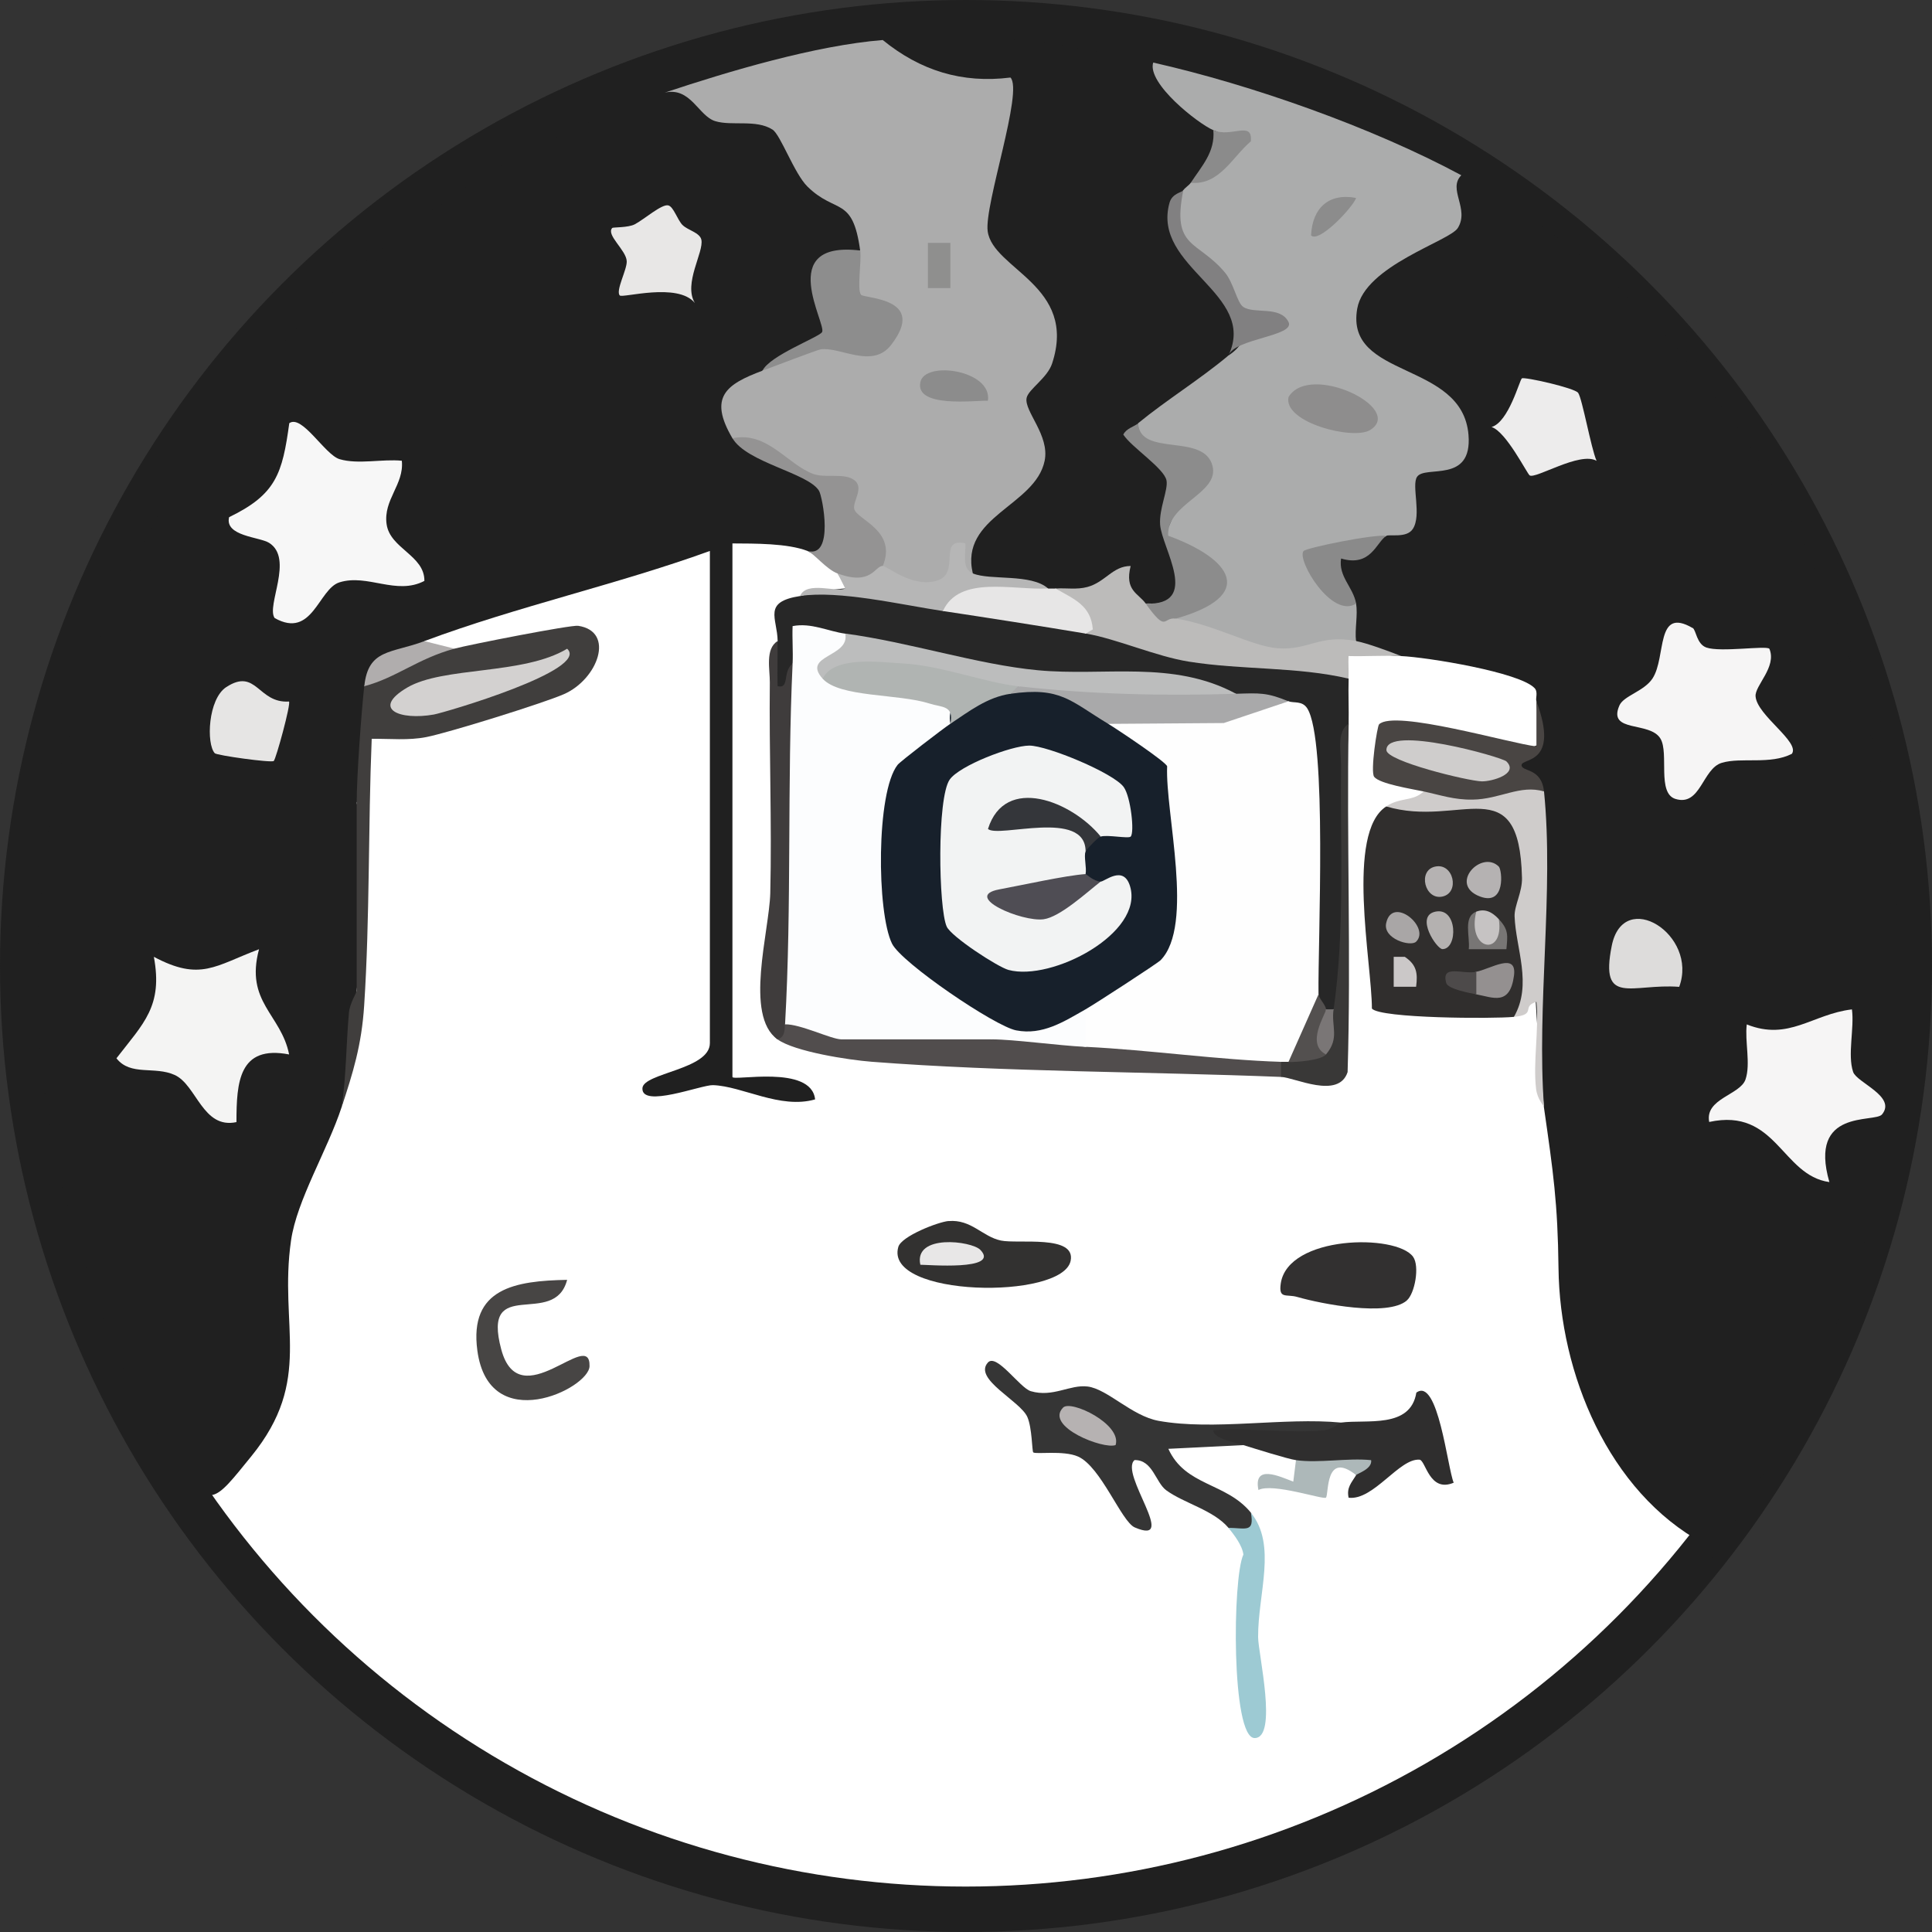 <svg width="240" height="240" viewBox="0 0 240 240" fill="none" xmlns="http://www.w3.org/2000/svg">
<rect x="0" y="0" width="240" height="240" fill="#333333" stroke="none"/>
<g clip-path="url(#clip0_4_654)">
<circle cx="120" cy="120" r="120" fill="#202020"/>
<circle cx="119.959" cy="119.958" r="114.398" fill="white"/>
<path d="M82.588 11.505C85.774 10.68 87.339 10.915 89.476 13.314C95.286 12.676 99.344 15.534 101.649 21.879C107.824 25.027 109.558 28.11 106.859 31.109L105.735 32.88C102.37 32.393 101.686 35.401 103.673 41.905C100.496 42.907 97.516 44.285 94.724 46.037C94.452 47.593 93.393 48.914 91.547 50.02C92.175 52.044 91.987 53.516 90.985 54.443L100.74 59.354C105.856 59.41 105.66 71.658 100.318 68.444C97.807 67.478 93.721 67.525 90.985 67.507V133.779C90.985 134.35 100.787 132.195 101.255 136.571C96.907 137.818 92.231 134.922 88.567 134.8C87.133 134.753 79.674 137.696 79.805 135.184C79.899 133.273 88.183 132.879 88.183 129.581V68.444C76.572 72.642 64.258 75.331 52.713 79.642L52.648 80.814C49.639 81.788 47.278 82.781 45.244 85.246C47.634 86.249 47.418 90.794 45.432 91.74C45.629 94.786 45.254 97.447 44.307 99.715C45.75 106.49 45.16 115.786 44.307 123.049C44.317 127.678 43.698 132.504 42.442 137.518C40.681 142.888 36.876 149.072 36.154 154.095C34.608 164.778 38.975 171.366 31.225 180.897C26.53 186.669 26.09 187.644 21.892 181.871C14.685 171.966 8.144 151.865 6.148 139.748C-2.942 84.515 29.688 29.132 82.588 11.505Z" fill="#202020"/>
<path d="M181.523 21.776C226.476 45.962 244.347 103.548 232.399 151.518C228.622 166.671 220.975 180.4 212.785 193.51C212.148 193.81 212.598 192.273 211.595 191.72C199.816 185.311 193.752 170.626 193.603 157.535C193.509 149.457 192.956 145.643 191.785 137.509C190.641 125.57 190.088 113.5 190.154 101.299L191.785 98.3C187.09 96.051 185.693 94.786 191.26 92.424L190.857 87.102C190.726 86.755 191.091 85.968 190.632 85.48C188.758 83.503 177.306 81.648 174.054 81.498C171.318 81.432 169.453 80.814 168.451 79.633C165.798 78.49 165.93 76.147 168.451 74.966C164.383 73.354 162.715 67.966 168.769 68.172L172.19 66.57C171.796 64.752 172.611 64.63 174.036 64.489C173.473 61.172 174.083 58.726 175.854 57.142C187.136 56.139 176.388 47.668 170.653 46.028C160.326 38.035 171.796 30.631 179.48 27.323C178.712 23.247 179.396 21.392 181.523 21.757V21.776Z" fill="#202020"/>
<path d="M109.653 4.974L119.333 7.644C126.193 7.091 128.892 9.209 127.421 13.998L124.544 28.579C133.887 36.086 135.508 43.189 129.407 49.87C134.655 57.808 129.726 61.922 123.597 66.888C122.913 68.847 121.995 70.299 120.842 71.246C117.525 74.198 109.962 75.66 109.644 70.309C107.882 67.91 106.101 65.539 104.302 63.177C105.108 61.753 104.143 60.6 101.416 59.729L90.986 54.444C87.959 49.299 90.218 47.734 94.716 46.047C97.518 44.698 100.048 43.189 102.306 41.521C108.116 43.91 114.948 40.19 105.764 37.81C104.34 36.114 104.237 31.587 106.851 31.11C105.923 24.306 103.852 26.649 100.31 23.182C98.661 21.56 96.965 16.734 95.962 16.097C93.919 14.794 90.911 15.685 88.84 15.047C86.769 14.41 85.794 10.765 82.58 11.505C90.583 8.835 101.322 5.648 109.644 4.974H109.653Z" fill="#ACACAC"/>
<path d="M181.524 21.776C179.809 23.509 182.583 25.927 181.093 28.326C180.08 29.957 169.547 33.002 168.601 38.334C167.045 47.143 181.683 44.772 182.423 54.04C182.911 60.132 177.035 57.742 176.032 59.232C175.311 60.31 176.641 63.992 175.498 65.717C174.72 66.898 172.574 66.317 172.181 66.579L169.575 67.957C161.919 69.268 163.784 71.133 168.451 74.975C168.704 76.344 168.273 78.171 168.451 79.642C166.258 82.285 161.02 82.041 157.599 81.741C154.179 81.442 147.122 79.961 146.054 76.84C146.654 75.125 148.163 73.645 150.59 72.38C144.386 67.441 142.203 64.939 148.865 58.454L147.984 57.583C145.351 57.33 139.401 55.268 141.397 52.578C142.062 48.305 148.359 44.004 152.595 44.182C154.507 41.333 155.107 39.984 154.413 40.134L151.414 35.017C146.373 31.362 144.901 27.576 147.001 23.641C145.698 22.319 146.288 21.776 147.938 22.703C150.721 20.914 153.354 19.133 150.74 16.172C148.153 19.283 138.735 9.8 143.271 7.775C155.463 10.53 170.484 15.825 181.542 21.776H181.524Z" fill="#ABACAC"/>
<path d="M143.253 7.775C142.475 10.362 148.782 15.329 150.722 16.172C154.545 17.446 150.666 21.513 147.92 22.704C147.704 23.022 147.236 23.285 146.983 23.641C144.799 27.502 146.233 31.241 151.284 34.858C155.323 39.009 155.754 42.12 152.587 44.173C149.044 47.143 144.931 49.664 141.388 52.569L141.491 54.771C146.72 56.468 147.817 60.31 144.753 66.317C149.429 69.671 148.941 78.133 142.325 74.966C141.004 76.241 139.683 75.669 138.38 73.242C136.525 74.891 134.107 74.844 131.118 73.101C130.808 73.916 130.499 73.916 130.18 73.101C127.247 72.417 124.258 72.136 121.222 72.258L120.847 71.236C119.169 64.142 128.606 62.868 129.768 57.245C130.424 54.069 127.21 51.098 127.528 49.439C127.744 48.362 130.096 46.975 130.696 45.157C133.882 35.458 123.321 33.462 122.693 28.72C122.253 25.449 127.154 11.299 125.523 9.631C119.507 10.39 114.315 8.769 109.648 4.964C121.512 3.999 131.933 5.208 143.253 7.766V7.775Z" fill="#202020"/>
<path d="M99.386 74.048C105.008 72.605 110.303 72.68 116.197 73.907L117.125 75.913C122.289 73.888 130.713 74.975 134.855 78.715C135.736 78.677 136.28 78.096 136.608 77.168C145.932 80.43 155.753 81.891 165.705 82.041L167.532 84.309C167.476 86.174 167.57 88.048 167.532 89.913C167.026 101.065 166.754 112.394 166.717 123.902L165.667 125.383C165.405 126.198 165.086 126.189 164.73 125.383C163.671 126.02 163.353 125.392 163.793 123.518L162.547 123.171C162.903 110.895 162.078 98.881 160.064 87.121C157.102 87.73 154.919 87.411 153.532 86.183C137.76 84.956 123.132 83.447 107.276 80.664C106.189 80.476 105.468 79.708 104.999 78.715L103.931 79.783C101.654 79.389 99.826 80.28 98.467 82.444C97.193 89.651 94.981 85.162 96.603 79.642C96.556 76.747 94.691 74.769 99.404 74.038L99.386 74.048Z" fill="#272727"/>
<path d="M188.059 126.32C185.482 126.573 171.454 126.516 170.423 125.289C170.414 119.619 167.143 103.473 172.194 100.184C177.226 99.846 182.277 99.696 187.328 99.734C188.237 100.109 188.612 100.502 189.175 101.271C190.374 102.892 191.114 122.721 190.299 124.333C190.224 124.474 188.537 125.917 188.059 126.32Z" fill="#302E2D"/>
<path d="M166.597 176.717C167.365 179.238 165.416 180.185 160.749 179.566C151.556 178.151 149.382 177.795 154.246 178.488L154.461 179.519L145.137 179.978C147.255 184.645 152.306 184.13 155.398 187.916C156.973 191.758 155.576 192.592 152.596 189.781C150.703 187.569 147.114 186.754 144.893 185.142C143.544 184.167 143.207 181.337 140.939 181.375C138.99 183.024 146.505 192.123 140.967 189.743C139.308 189.031 136.769 182.19 133.91 180.934C132.102 180.138 128.644 180.691 128.353 180.419C128.194 180.269 128.222 177.401 127.622 176.024C126.732 174.009 120.866 171.31 122.721 169.258C123.799 168.068 126.695 172.425 128.054 172.819C130.818 173.625 132.889 171.966 135.11 172.238C137.575 172.547 140.583 175.893 143.928 176.502C150.75 177.739 159.522 176.043 166.578 176.717H166.597Z" fill="#353535"/>
<path d="M56.446 80.579C58.245 80.092 70.933 77.599 71.824 77.74C76.453 78.433 74.279 84.393 70.034 86.239C67.447 87.364 55.79 91 52.96 91.562C50.72 92.003 48.424 91.75 46.175 91.778C45.725 102.704 45.95 114.015 45.238 124.905C44.919 129.862 43.842 133.273 42.445 137.518C43.017 133.657 42.998 129.674 43.345 125.814C43.448 124.614 44.31 123.34 44.31 123.049V99.715C44.31 96.473 44.863 88.835 45.247 85.246C47.534 81.91 52.529 80.429 56.446 80.579Z" fill="#403E3D"/>
<path d="M131.129 73.111C132.451 73.017 133.763 73.279 135.093 72.914C137.333 72.296 138.223 70.309 140.454 70.309C139.676 73.364 141.41 73.701 142.328 74.976C144.052 74.873 145.299 75.491 146.058 76.841C150.753 77.543 155.532 80.308 158.765 80.533C162.56 80.805 163.919 78.762 168.455 79.633C169.87 79.905 172.568 80.907 174.058 81.498C171.894 81.404 169.682 81.554 167.517 81.498C167.48 82.426 167.555 83.363 167.517 84.3C161.136 82.8 154.248 83.241 147.688 82.191C143.565 81.535 138.729 79.352 134.85 78.696C132.863 76.887 131.617 75.022 131.12 73.092L131.129 73.111Z" fill="#BCBBBA"/>
<path d="M134.854 130.049C141.573 127.425 152.622 128.709 159.125 131.914C161.609 132.214 161.496 133.067 159.125 133.779C142.51 133.113 124.752 133.17 108.268 131.895C105.476 131.68 98.719 130.649 96.583 129.112C95.524 128.166 96.227 127.238 97.52 127.247C98.588 124.286 104.389 126.254 104.52 129.112L105.588 127.247C109.383 126.638 120.947 126.638 123.187 129.112C123.899 128.24 125.567 128.128 128.201 128.775C132.118 127.669 134.329 128.091 134.854 130.04V130.049Z" fill="#514D4D"/>
<path d="M166.592 176.717C169.741 176.295 175.204 177.514 175.944 172.997C178.643 171.01 179.815 182.387 180.583 184.186C177.547 185.479 177.106 181.393 176.338 181.328C173.836 181.122 170.612 186.435 167.529 186.051C167.257 184.786 167.885 184.195 168.457 183.258C168.12 181.215 165.402 181.393 164.737 183.343C162.928 183.746 161.241 183.474 160.998 181.384C159.929 181.234 155.909 179.96 154.466 179.519C153.491 179.219 150.605 178.666 150.736 177.664C155.15 177.336 159.986 178.076 164.343 177.692C165.571 177.579 166.358 176.755 166.602 176.717H166.592Z" fill="#2F2E2E"/>
<path d="M191.803 98.319C193.049 110.67 190.875 124.952 191.803 137.518C191.775 137.359 190.978 136.562 190.819 135.278C190.416 131.914 191.203 127.922 190.857 124.455C188.917 125.036 190.969 126.039 188.064 126.32C190.397 122.29 188.28 117.773 188.148 113.819C188.111 112.497 189.114 110.801 189.067 109.049C188.748 95.283 181.382 102.93 172.189 100.174C173.979 99.003 175.544 99.584 176.856 98.31C177.934 96.866 179.93 96.585 182.854 97.457C186.761 96.051 189.741 96.342 191.794 98.31L191.803 98.319Z" fill="#CFCCCB"/>
<path d="M190.861 87.111C193.813 95.048 189.015 94.12 189.015 95.048C189.015 95.901 191.498 95.329 191.798 98.319C188.846 97.428 186.353 99.284 182.924 99.331C180.628 99.368 178.96 98.769 176.861 98.319C175.399 98.009 171.388 97.382 170.704 96.501C170.207 95.863 171.079 90.203 171.313 89.978C173.215 88.104 187.553 92.349 190.861 92.724V87.13V87.111Z" fill="#494543"/>
<path d="M96.586 79.642C96.614 81.507 96.548 83.381 96.595 85.237C98.141 85.602 97.157 83.466 98.451 82.444C98.891 83.372 99.294 84.299 99.575 85.274C100.943 89.922 100.54 120.256 98.9 124.52C98.535 125.467 98.048 126.366 97.514 127.247C97.467 128.034 97.476 128.868 96.576 129.112C92.434 126.132 95.564 115.702 95.686 110.951C95.892 102.236 95.536 93.483 95.63 84.768C95.649 83.194 95.03 80.617 96.576 79.651L96.586 79.642Z" fill="#3F3C3C"/>
<path d="M174.76 161.555C172.38 163.598 164.161 161.977 161.153 161.114C159.794 160.721 158.81 161.424 159.101 159.437C159.991 153.439 173.457 153.243 175.538 156.12C176.381 157.291 175.753 160.693 174.76 161.545V161.555Z" fill="#323030"/>
<path d="M117.835 151.687C120.665 151.443 122.043 153.627 124.339 154.105C126.475 154.555 133.672 153.346 132.998 156.626C131.995 161.499 109.767 161.171 111.594 154.892C111.978 153.561 116.542 151.79 117.835 151.678V151.687Z" fill="#323130"/>
<path d="M109.659 70.309C111.449 73.86 105.48 74.01 104.055 71.246C102.64 70.712 101.104 68.744 100.326 68.444C103.662 69.353 102.172 61.669 101.741 60.966C100.382 58.745 92.782 57.48 90.992 54.443C95.322 53.535 97.767 57.667 101.029 58.876C102.481 59.41 104.693 58.754 105.977 59.541C107.504 60.478 105.883 62.268 106.117 63.224C106.436 64.564 111.496 65.895 109.659 70.318V70.309Z" fill="#949393"/>
<path d="M70.451 158.987C68.858 165.088 59.758 158.303 62.27 167.637C64.547 176.09 73.365 164.825 73.234 169.717C73.159 172.51 60.752 178.526 59.299 167.777C58.249 159.999 64.041 159.109 70.451 158.987Z" fill="#474544"/>
<path d="M152.594 189.79C154.806 189.827 155.827 190.418 155.396 187.925C158.657 191.936 156.258 197.952 156.287 203.378C156.296 205.393 158.77 215.907 155.855 215.907C152.941 215.907 153.091 195.947 154.459 193.117C154.337 192.02 153.316 190.643 152.585 189.79H152.594Z" fill="#9DCAD3"/>
<path d="M109.661 70.309C110.242 70.309 113.447 73.157 116.53 72.08C119.322 71.105 116.455 66.729 119.922 67.497C120.007 68.725 119.407 70.646 120.859 71.236C123.024 72.127 128.084 71.227 130.193 73.101L128.6 74.975C124.701 74.666 120.812 74.479 117.12 75.903C112.013 75.135 104.207 73.298 99.39 74.038C100.177 72.099 104.066 73.663 104.994 73.092L104.057 71.236C108.274 72.811 108.668 70.29 109.661 70.299V70.309Z" fill="#B6B6B6"/>
<path d="M159.129 133.779V131.914C159.298 131.08 159.617 131.118 160.067 131.914C161.763 129.9 162.615 128.897 164.733 130.977C164.396 129.3 164.527 126.704 165.67 125.373C167.085 115.431 166.476 105.272 166.589 95.02C166.608 93.446 165.989 90.869 167.535 89.904C167.273 104.307 167.845 118.767 167.404 133.179C166.28 136.6 160.835 133.845 159.139 133.779H159.129Z" fill="#393837"/>
<path d="M160.994 181.384C163.842 181.787 167.366 181.084 170.327 181.384C170.496 182.49 168.565 183.061 168.462 183.239C164.564 180.147 165.098 185.648 164.714 186.041C164.423 186.341 158.07 184.167 156.327 185.095C155.671 181.853 158.923 183.389 160.656 184.055L160.994 181.365V181.384Z" fill="#ADB8B9"/>
<path d="M56.452 80.579C51.889 81.816 49.274 84.168 45.254 85.246C45.741 80.579 48.581 81.198 52.723 79.642L56.452 80.579Z" fill="#B0ADAD"/>
<path d="M49.917 57.245C50.217 60.188 47.593 62.072 48.025 65.117C48.456 68.163 52.757 68.987 52.719 72.164C49.224 73.992 45.672 71.246 42.167 72.342C39.553 73.157 38.822 79.427 34.118 76.775C33.04 75.257 36.535 69.381 33.424 67.432C32.244 66.692 27.895 66.617 28.458 64.246C34.315 61.416 35.074 58.829 35.936 52.569C37.52 51.445 40.359 56.496 42.186 57.039C44.501 57.723 47.49 56.992 49.927 57.236L49.917 57.245Z" fill="#F7F7F7"/>
<path d="M32.176 117.923C30.414 124.502 34.922 125.982 35.915 130.987C29.674 129.787 29.374 134.426 29.374 139.392C25.167 140.292 24.436 134.782 21.699 133.536C19.207 132.402 16.217 133.704 14.465 131.465C17.838 127.098 20.256 124.999 19.113 118.86C24.895 121.944 26.741 119.957 32.167 117.923H32.176Z" fill="#F4F4F3"/>
<path d="M106.856 31.109C107.044 32.496 106.435 35.982 106.959 36.61C107.381 37.116 115.271 36.957 110.68 42.87C108.337 45.878 104.345 43.02 101.908 43.404C101.524 43.47 95.808 45.635 94.721 46.047C95.583 44.191 101.655 41.923 102.114 41.268C102.77 40.34 96.192 29.854 106.847 31.119L106.856 31.109Z" fill="#8D8D8D"/>
<path d="M84.799 27.961C85.427 28.598 86.926 28.889 87.123 29.769C87.47 31.306 84.855 35.214 86.317 37.641C84.199 35.036 77.33 37.06 76.993 36.704C76.44 36.123 77.902 33.499 77.855 32.45C77.799 31.072 75.25 29.179 76.056 28.317C76.15 28.214 78.014 28.298 78.848 27.867C80.001 27.267 82.213 25.309 83.019 25.515C83.674 25.674 84.152 27.323 84.799 27.97V27.961Z" fill="#E8E7E6"/>
<path d="M35.9 87.148C36.162 87.43 34.288 94.28 34.007 94.533C33.726 94.786 26.922 93.839 26.679 93.568C25.61 92.396 25.835 86.83 28.113 85.349C31.87 82.913 32.03 87.392 35.9 87.148Z" fill="#E6E5E4"/>
<path d="M210.268 78.002C210.699 78.255 210.755 80.008 211.973 80.439C213.744 81.057 219.386 80.167 219.798 80.589C220.754 82.856 217.98 85.152 218.083 86.502C218.261 88.882 223.65 92.171 222.591 93.643C219.892 95.02 216.322 94.036 213.894 94.758C211.467 95.479 211.271 100.212 208.131 99.246C205.817 98.534 207.344 93.596 206.276 91.768C204.964 89.538 199.66 91.094 201.169 87.636C201.693 86.427 204.233 85.883 205.282 84.281C207.025 81.62 205.62 75.303 210.258 78.012L210.268 78.002Z" fill="#F6F5F5"/>
<path d="M230.053 125.383C230.372 127.716 229.482 131.043 230.203 133.161C230.653 134.491 235.62 136.206 233.793 138.436C232.893 139.533 224.599 137.64 227.252 146.842C221.31 146.018 220.682 137.556 212.323 139.374C211.761 136.459 216.166 136.028 216.831 134.098C217.496 132.167 216.728 129.347 216.99 127.257C222.219 129.347 225.143 125.973 230.044 125.392L230.053 125.383Z" fill="#F6F5F5"/>
<path d="M198.33 57.245C196.277 56.046 190.72 59.551 190.018 59.054C189.699 58.838 187.084 53.591 185.285 53.047C187.422 52.429 188.762 47.218 189.052 47.003C189.343 46.787 195.621 48.193 196.043 48.802C196.559 49.533 197.636 55.652 198.33 57.245Z" fill="#EDECEC"/>
<path d="M208.597 122.59C202.731 122.14 198.692 125.073 200.219 117.483C201.672 110.239 210.996 116.105 208.597 122.59Z" fill="#DDDCDB"/>
<path d="M172.195 66.579C170.949 67.394 170.293 70.478 166.592 69.381C166.254 71.658 168.072 72.877 168.466 74.976C165.448 76.944 161.034 69.522 161.934 68.453C162.271 68.05 170.705 66.326 172.205 66.57L172.195 66.579Z" fill="#8A8A8A"/>
<path d="M122.721 49.777C121.109 49.73 113.64 50.714 114.334 47.462C114.906 44.754 123.293 45.991 122.721 49.777Z" fill="#8C8C8C"/>
<path d="M118.059 30.172H115.266V35.785H118.059V30.172Z" fill="#8F8F8E"/>
<path d="M141.386 52.579C141.611 56.833 149.585 53.712 150.626 57.892C151.478 61.341 144.9 62.512 145.115 66.551C153.015 69.418 156.183 73.982 146.052 76.85C144.422 76.606 145.012 78.724 142.323 74.985C149.229 75.228 144.319 68.088 144.113 65.173C143.972 63.196 145.125 60.863 144.909 59.691C144.628 58.173 140.552 55.559 139.54 53.984C139.924 53.206 140.861 53.019 141.386 52.588V52.579Z" fill="#8C8C8C"/>
<path d="M146.994 23.641C145.522 30.941 148.765 29.788 152.176 33.864C153.253 35.158 153.675 37.622 154.444 38.128C155.821 39.047 159.017 37.95 160.057 39.984C160.975 41.774 153.338 42.027 152.597 44.173C156.29 36.413 143.03 33.255 145.279 25.196C145.607 24.006 146.816 23.912 146.994 23.641Z" fill="#818081"/>
<path d="M170.214 53.413C168.125 54.725 159.381 52.485 160.065 49.327C162.652 44.979 174.553 50.695 170.214 53.413Z" fill="#8E8D8D"/>
<path d="M150.725 16.172C152.955 17.146 155.635 14.916 155.382 17.559C153.114 19.471 151.474 23.05 147.923 22.703C149.282 20.633 150.968 18.871 150.725 16.172Z" fill="#8B8B8B"/>
<path d="M168.459 24.587C168.131 25.674 163.839 30.257 162.865 29.244C163.015 25.89 165.011 23.941 168.459 24.587Z" fill="#8C8C8C"/>
<path d="M130.197 73.111C130.506 73.092 130.825 73.129 131.134 73.111C133.393 74.422 135.529 75.181 135.754 78.19L134.864 78.705C129.091 77.74 122.785 76.756 117.134 75.903C119.186 71.414 125.765 73.335 130.197 73.101V73.111Z" fill="#E7E6E6"/>
<path d="M160.061 87.111C160.707 87.373 161.766 87.008 162.394 88.001C164.896 91.965 163.706 116.967 163.79 123.508C163.893 127.772 162.656 130.565 160.061 131.905C159.751 131.905 159.442 131.914 159.123 131.905C151.317 131.661 142.855 130.433 134.852 130.04C131.676 129.628 132.875 127.032 134.852 125.373C134.337 124.783 134.168 124.145 134.431 123.443L143.164 117.567C144.861 115.571 144.017 97.428 143.136 95.967C139.425 94.167 137.598 92.143 137.645 89.903L138.657 88.029C145.845 88.217 152.976 87.907 160.051 87.102L160.061 87.111Z" fill="#FEFEFE"/>
<path d="M104.991 78.715C107.465 79.923 106.687 81.217 102.667 82.575L102.189 84.309C104.485 83.297 120.997 85.443 119.666 88.282L118.064 89.913L118.579 91.066C111.307 95.423 109.658 105.235 111.72 113.378C113.228 119.329 126.91 130.115 133.114 124.23L134.857 125.383V130.049C131.324 129.871 125.917 129.112 123.19 129.112H104.523C103.276 129.112 99.406 127.191 97.522 127.247C98.366 112.45 97.766 97.288 98.46 82.444C98.534 80.898 98.394 79.324 98.46 77.777C100.784 77.328 102.892 78.433 104.991 78.715Z" fill="#FCFDFE"/>
<path d="M153.52 86.183C145.095 88.966 136.08 88.657 126.456 85.246L120.993 86.043C114.874 84.028 108.361 83.925 102.194 84.309C99.533 81.357 105.634 81.657 104.996 78.705C113.027 79.783 121.386 82.547 128.911 83.259C137.214 84.047 145.704 81.957 153.529 86.174L153.52 86.183Z" fill="#BCBDBD"/>
<path d="M153.527 86.183C156.516 86.09 157.36 86.014 160.059 87.12L152.018 89.819L137.662 89.922C136.041 90.925 133.754 90.335 130.812 88.142C128.16 88.329 126.398 87.683 125.536 86.183C124.758 85.64 125.067 85.321 126.473 85.246C135.619 86.267 144.587 86.464 153.536 86.183H153.527Z" fill="#A9A9AA"/>
<path d="M164.723 125.383C164.854 127.051 164.854 128.915 164.723 130.986C164.095 131.736 161.021 131.952 160.056 131.924L163.786 123.527C163.786 123.949 164.714 124.877 164.723 125.392V125.383Z" fill="#53504F"/>
<path d="M165.659 125.383C165.35 127.538 166.455 128.925 164.722 130.986C162.135 129.684 164.731 125.926 164.722 125.383H165.659Z" fill="#7A7676"/>
<path d="M183.388 120.716C185.159 120.369 188.467 118.195 188.073 121.194C187.567 124.989 185.478 123.911 183.388 123.518C181.017 122.609 180.82 121.437 183.388 120.716Z" fill="#949090"/>
<path d="M186.189 107.653C186.592 108.056 187.08 112.572 183.865 111.373C179.873 109.883 184.043 105.507 186.189 107.653Z" fill="#B5B2B2"/>
<path d="M175.919 116.977C175.244 117.651 171.758 116.63 172.198 114.662C172.958 111.214 177.727 115.177 175.919 116.977Z" fill="#A9A6A6"/>
<path d="M178.274 113.256C181.085 112.619 181.123 117.895 179.192 117.904C178.471 117.904 175.762 113.828 178.274 113.256Z" fill="#B4B1B0"/>
<path d="M178.276 107.652C180.563 107.146 181.388 110.895 179.185 111.373C176.983 111.851 176.074 108.13 178.276 107.652Z" fill="#B5B2B2"/>
<path d="M183.392 113.247C184.638 115.121 185.575 115.44 186.194 114.184C187.431 115.524 187.281 116.199 187.131 117.914H182.455C182.633 116.349 181.714 113.884 183.392 113.247Z" fill="#787675"/>
<path d="M186.19 114.184C186.902 118.945 182.169 118.12 183.388 113.247C184.503 112.825 185.393 113.322 186.19 114.184Z" fill="#C6C3C3"/>
<path d="M175.923 122.581H173.13V118.86H174.508C175.97 119.844 176.138 120.866 175.914 122.581H175.923Z" fill="#CBC8C8"/>
<path d="M183.394 120.716V123.518C182.551 123.359 179.871 122.862 179.655 122.112C178.99 119.751 181.68 121.063 183.394 120.725V120.716Z" fill="#4D4A4A"/>
<path d="M138.585 179.51C137.095 180.082 129.739 177.223 132.063 174.853C133.038 173.859 139.382 176.914 138.585 179.51Z" fill="#B6B2B2"/>
<path d="M70.451 80.589C73.365 83.213 55.166 88.535 53.901 88.76C49.684 89.51 46.076 88.085 50.565 85.424C55.054 82.763 64.996 83.878 70.451 80.589Z" fill="#D3D1D0"/>
<path d="M187.135 94.589C188.719 96.145 185.28 97.1 184.052 97.063C182.309 97.007 172.244 94.561 172.226 93.183C172.179 89.978 186.592 94.046 187.144 94.589H187.135Z" fill="#CFCDCC"/>
<path d="M121.787 155.267C124.318 157.9 115.059 157.094 114.328 157.113C113.485 153.252 120.71 154.142 121.787 155.267Z" fill="#E8E7E7"/>
<path d="M125.523 86.183C131.774 85.293 132.936 87.064 137.659 89.913C138.849 90.635 144.799 94.608 144.987 95.189C144.734 100.98 148.407 114.943 144.172 119.282C143.787 119.676 135.991 124.736 134.866 125.373C132.13 126.929 129.515 128.625 126.235 127.997C123.593 127.491 111.991 119.62 110.81 117.221C108.908 113.35 108.824 98.413 111.504 95.011C111.841 94.58 117.173 90.494 118.064 89.904C117.277 86.23 122.543 84.581 125.532 86.174L125.523 86.183Z" fill="#17202B"/>
<path d="M126.463 85.246L125.526 86.183C122.649 86.596 120.372 88.376 118.057 89.913C118.526 87.598 117.017 87.898 115.48 87.401C111.6 86.155 104.31 86.661 102.192 84.309C103.588 81.432 109.295 82.266 112.032 82.407C116.923 82.66 122.274 84.778 126.463 85.246Z" fill="#B0B4B2"/>
<path d="M136.719 109.517C137.207 109.545 139.568 107.371 140.383 110.108C142.117 115.927 130.656 121.934 125.287 120.491C123.956 120.135 118.174 116.367 117.602 115.102C116.581 112.835 116.384 99.106 117.977 96.838C119.195 95.105 125.605 92.63 127.854 92.621C130.103 92.612 138.35 96.032 139.596 97.775C140.468 98.993 140.955 103.407 140.458 103.923C140.177 104.213 137.591 103.66 136.719 103.923C135.679 104.11 135.154 104.841 134.854 105.787C134.611 106.359 135.014 107.793 134.854 108.589C134.536 109.452 135.154 109.761 136.719 109.527V109.517Z" fill="#F2F3F3"/>
<path d="M136.72 109.517C134.995 110.867 131.688 113.912 129.645 114.193C126.946 114.559 119.468 111.354 124.134 110.482C127.021 109.948 132.343 108.758 134.846 108.58C134.949 108.58 135.82 109.461 136.71 109.517H136.72Z" fill="#4F4D54"/>
<path d="M136.721 103.913C136.43 103.998 134.997 105.45 134.856 105.778C134.884 100.427 124.014 104.148 122.73 102.976C124.848 96.192 133.16 99.546 136.73 103.913H136.721Z" fill="#34363A"/>
</g>
<defs>
<clipPath id="clip0_4_654">
<rect width="240" height="240" fill="white"/>
</clipPath>
</defs>
</svg>
